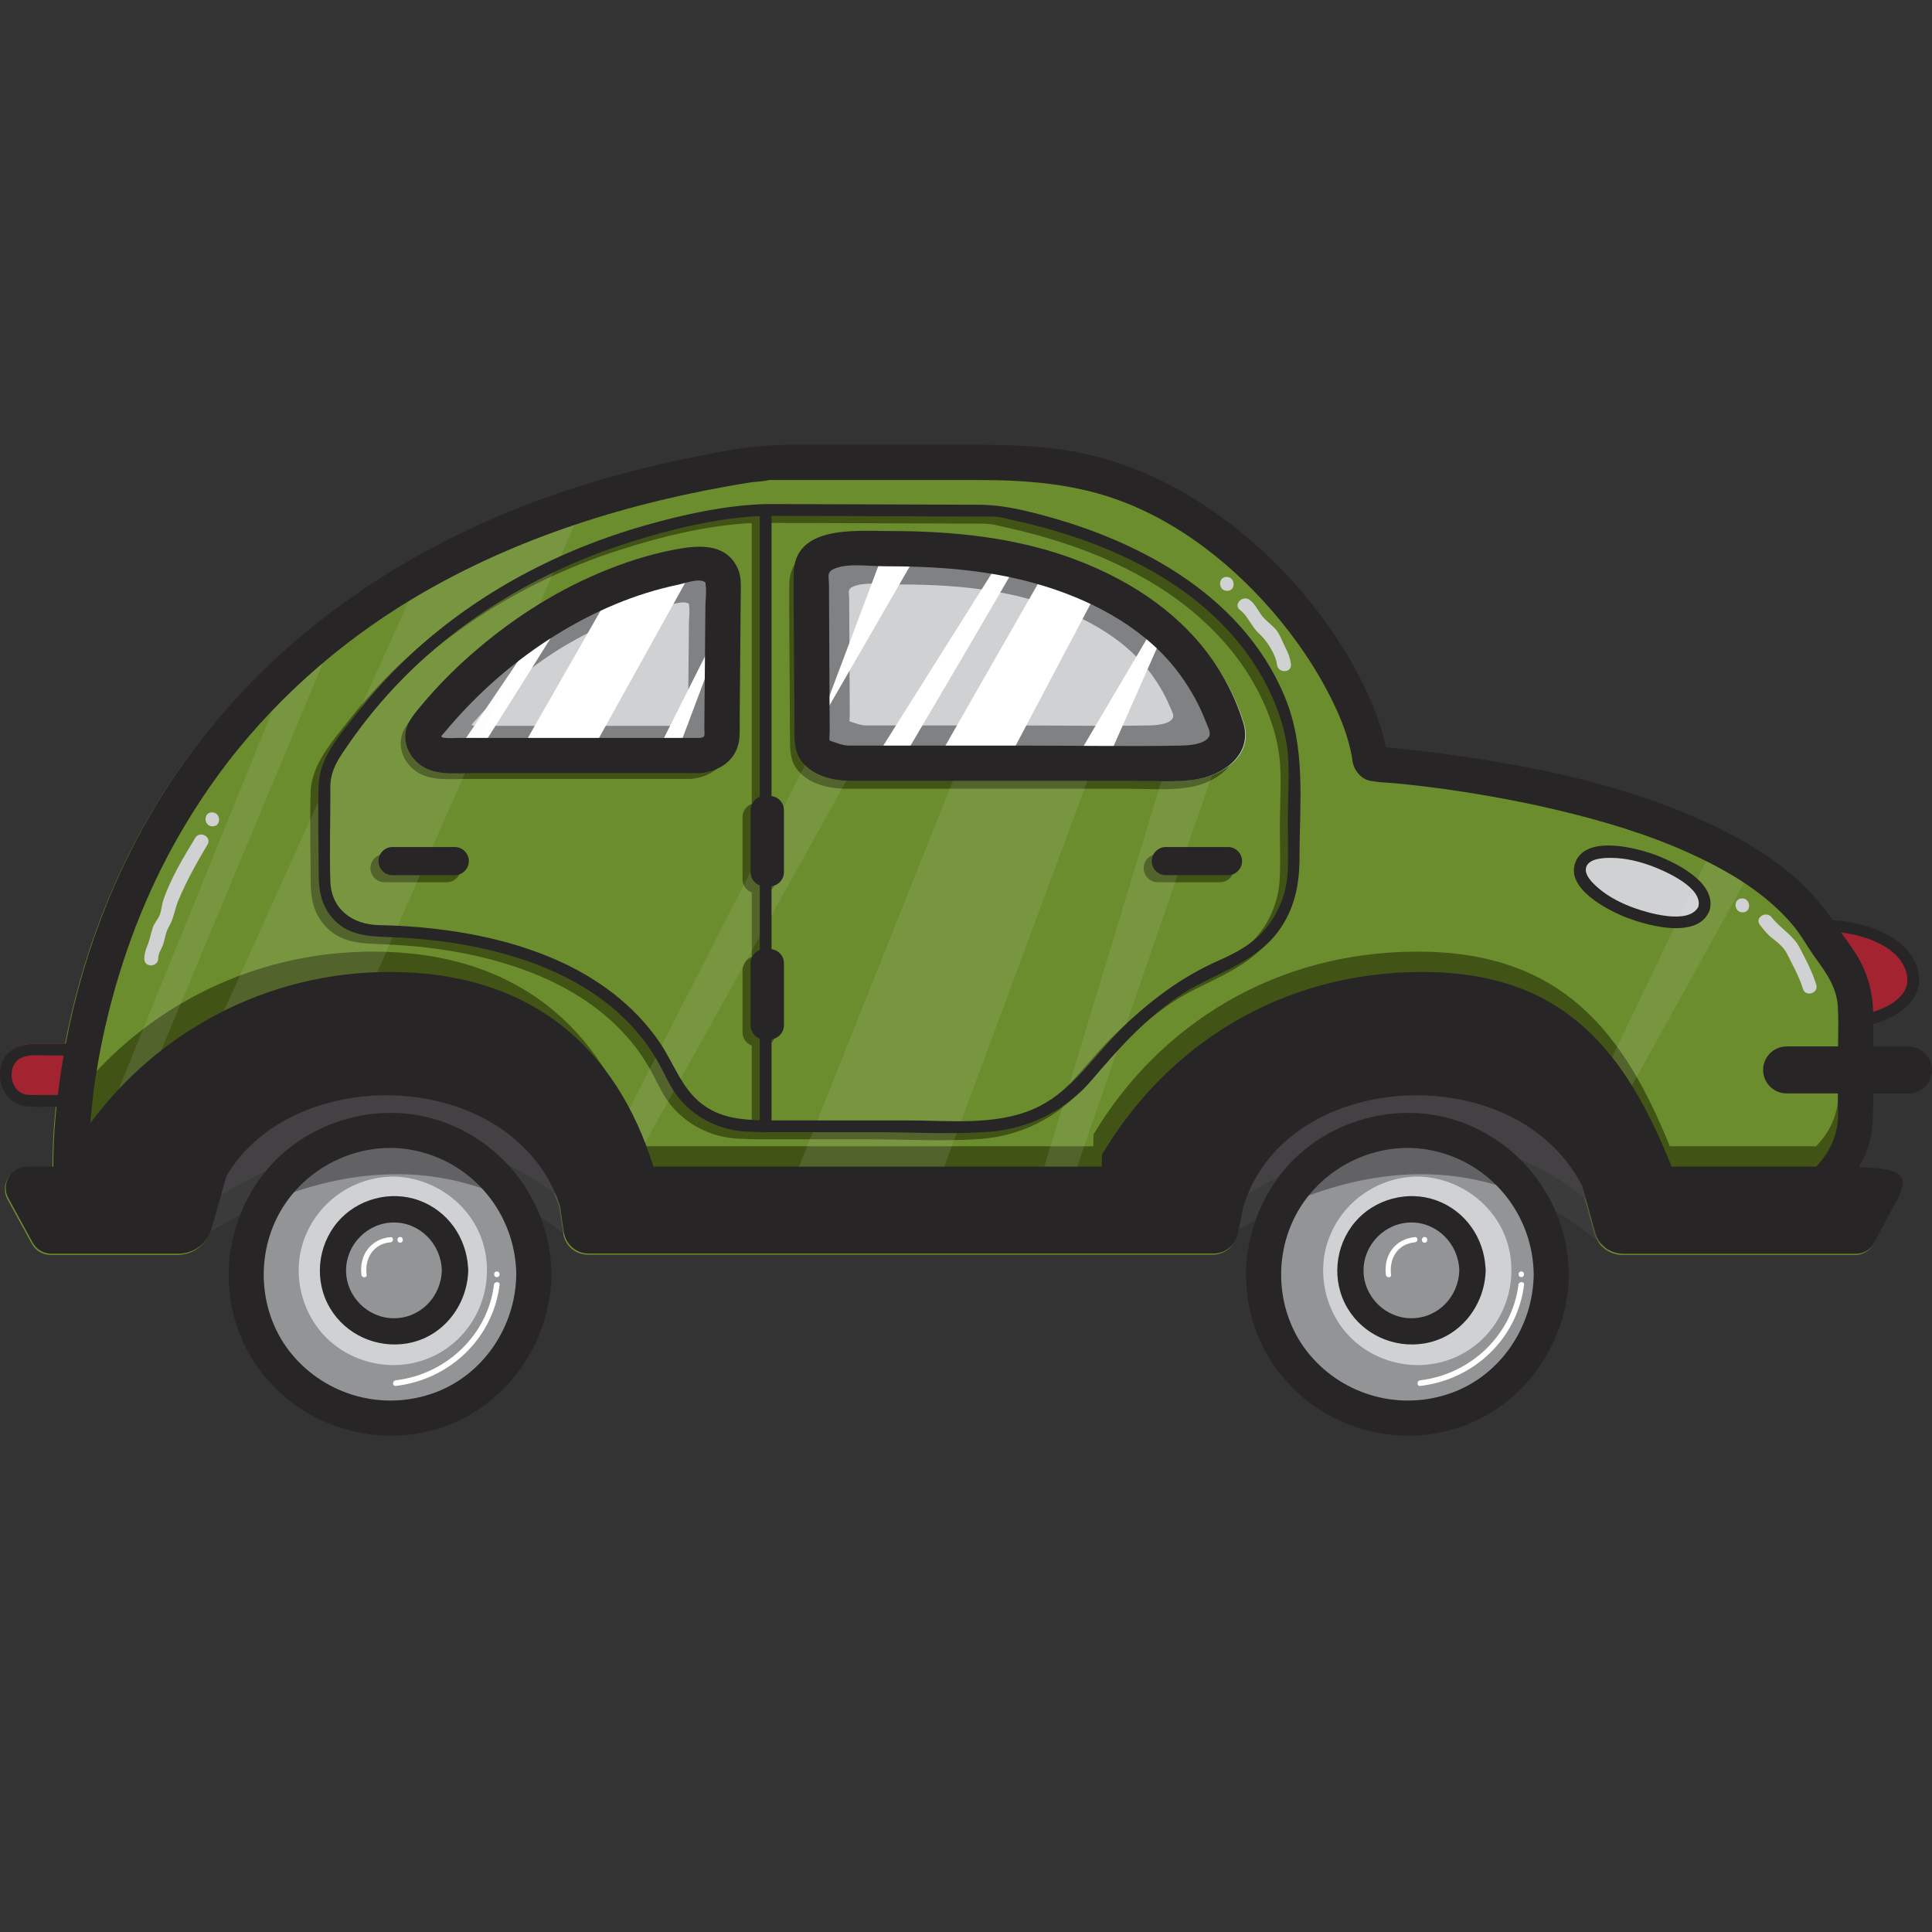 <?xml version="1.0" encoding="UTF-8"?>
<svg id="Layer_1" xmlns="http://www.w3.org/2000/svg" version="1.1" viewBox="0 0 512 512">
  <rect x="0" y="0" width="512" height="512" fill="#333333" stroke="none"/>
  <!-- Generator: Adobe Illustrator 29.1.0, SVG Export Plug-In . SVG Version: 2.1.0 Build 142)  -->
  <defs>
    <style>
      .st0 {
        fill: #e6e6e7;
        opacity: .1;
      }

      .st0, .st1 {
        isolation: isolate;
      }

      .st2 {
        fill: #a32430;
      }

      .st3 {
        fill: #929496;
      }

      .st4 {
        fill: #6b8d2d;
      }

      .st5 {
        fill: #415416;
      }

      .st6 {
        fill: #fff;
      }

      .st7 {
        fill: #808183;
      }

      .st1 {
        opacity: .6;
      }

      .st1, .st8 {
        fill: #434244;
      }

      .st9 {
        fill: #272525;
      }

      .st10 {
        fill: #d0d1d3;
      }
    </style>
  </defs>
  <g id="Color">
    <g>
      <path class="st4" d="M492.47,309.65c.74-1.31,1.4-2.67,1.95-4.11,1.42-3.71,1.74-7.59,1.74-11.53,0-4.61.32-9.21,0-13.82,0-3.92.06-7.84,0-11.76-.07-4.43-1.08-8.64-3.04-12.61-1.97-4-5.06-7.52-7.48-11.27-6.49-10.04-16.37-17.36-26.82-22.89-21.99-11.64-47.12-17.29-71.57-20.87-4.95-.73-9.92-1.37-14.9-1.89-1.64-.17-3.28-.33-4.92-.48-.14-.01-.28-.02-.43-.04-.02-.14-.04-.28-.07-.42-.16-.89-.37-1.77-.6-2.64-.58-2.22-1.33-4.39-2.17-6.53-2-5.07-4.42-9.96-7.22-14.65-6.86-11.5-15.67-21.99-25.84-30.7-12.42-10.65-26.88-18.96-42.91-22.65-9.29-2.14-18.66-2.56-28.13-2.56h-51.74c-8.36,0-15.04,1.31-23.6,2.99-13.34,2.62-26.52,6.1-39.33,10.63-39.76,14.09-75.28,38.6-99.11,73.76-15.65,23.08-25.85,49.93-30.15,77.45-1.19,7.65-2.05,15.39-2.2,23.13-.02,1.09-.07,2.21-.02,3.31h-6.96c-4.29,0-7.01,4.59-4.95,8.36l6.43,11.76c.99,1.81,2.89,2.94,4.95,2.94h33.65c4.1,0,7.7-2.72,8.81-6.66l3.94-13.92c14.5-24.67,55.01-28.17,76.48-9.71,5.58,4.8,9.74,10.76,11.94,17.66l1.04,6.94c.48,3.24,3.26,5.64,6.54,5.64h165.59c3.16,0,5.88-2.24,6.49-5.34l1.33-6.77c9.47-32.12,56.41-38.52,80.11-18.13,4.15,3.57,7.51,7.77,9.87,12.53l3.34,12.08c.93,3.36,3.99,5.69,7.47,5.69h61.7c2.01,0,3.87-1.13,4.84-2.94l6.28-11.76c2.77-6.23,1.39-7.84-10.34-8.24Z"/>
      <path class="st5" d="M327.47,193.84c-1.61-5.19-4.04-10.26-7.04-14.8-8.64-13.07-21.89-21.85-36.44-27.4-15.85-6.04-32.74-7.7-49.59-7.7-8.94,0-25.18-1.59-25.25,11.21-.05,8.79.09,17.59.13,26.38.02,4.53.04,9.06.07,13.59.02,3.51-.14,6.75,2.55,9.56,3.01,3.15,7.51,4.2,11.74,4.34h74.99c5.28,0,10.83.45,16.07-.3,7.47-1.07,15.37-6.5,12.77-14.87Z"/>
      <path class="st5" d="M192.72,153.29c-3.2-6.7-10.64-5.86-16.73-4.68-6.64,1.28-13.08,3.38-19.3,6-12.27,5.15-23.5,12.46-33.48,21.21-4.67,4.1-9.05,8.54-13.03,13.29-1.95,2.32-3.97,4.61-3.99,7.81-.02,2.97,1.55,5.64,3.9,7.37,3.78,2.78,8.89,2.14,13.34,2.14h58.71c.19.01.39.01.6,0,.34,0,.66-.03.96-.09,5.11-.64,9.25-3.92,9.55-9.39.1-1.78.03-3.59.05-5.37.07-7.51.13-15.02.2-22.53.03-3.08.05-6.16.08-9.23.02-2.25.16-4.42-.85-6.53Z"/>
      <g>
        <path class="st8" d="M50.9,322.14s54.85-45.26,103.02.04c0,0-2.48-42.44-51.95-42.44-49.35,0-51.07,42.4-51.07,42.4Z"/>
        <g>
          <path class="st3" d="M141.56,330.02c-3.48-18.39-20.23-31.52-38.67-31.74-16.52.19-31.26,10.44-37.05,25.96-5.71,15.3-.84,33.43,11.75,43.8,12.8,10.54,31.23,12.23,45.54,3.62,14.26-8.58,21.51-25.36,18.43-41.64Z"/>
          <path class="st10" d="M128.61,331.9c-2.2-11.65-12.81-19.96-24.49-20.1-10.46.12-19.79,6.61-23.46,16.44-3.62,9.69-.53,21.17,7.44,27.74,8.1,6.68,19.78,7.74,28.84,2.29,9.03-5.43,13.62-16.06,11.67-26.37Z"/>
          <path class="st3" d="M120.78,333.44c-1.49-7.85-8.64-13.46-16.52-13.56-7.06.08-13.35,4.46-15.83,11.09-2.44,6.53-.36,14.28,5.02,18.71,5.47,4.5,13.34,5.22,19.45,1.55,6.09-3.66,9.19-10.83,7.87-17.79Z"/>
          <path class="st6" d="M97.16,337.84c-.56-4.35,1.75-8.21,6.33-8.62.87-.08.88-1.45,0-1.37-5.26.47-8.36,4.81-7.7,9.99.11.86,1.48.87,1.37,0h0Z"/>
          <path class="st6" d="M106.04,329.32c.96,0,.96-1.5,0-1.5s-.96,1.5,0,1.5h0Z"/>
          <path class="st6" d="M131.67,338.45c.96,0,.96-1.5,0-1.5s-.96,1.5,0,1.5h0Z"/>
          <path class="st6" d="M130.91,340.47c-1.68,13.45-12.8,23.77-26.03,25.32-.94.11-.95,1.61,0,1.5,14.26-1.67,25.74-12.53,27.52-26.81.12-.95-1.38-.94-1.5,0Z"/>
        </g>
        <path class="st1" d="M48.72,331.28s56.38-45.26,105.9.04c0,0-.83-51.68-51.69-51.68s-54.21,51.64-54.21,51.64Z"/>
      </g>
      <g>
        <path class="st8" d="M322.4,322.14s54.85-45.26,103.02.04c0,0-2.48-42.44-51.95-42.44-49.35,0-51.07,42.4-51.07,42.4Z"/>
        <g>
          <path class="st3" d="M413.05,330.02c-3.48-18.39-20.23-31.52-38.67-31.74-16.52.19-31.26,10.44-37.05,25.96-5.71,15.3-.84,33.43,11.75,43.8,12.8,10.54,31.23,12.23,45.54,3.62,14.26-8.58,21.51-25.36,18.43-41.64Z"/>
          <path class="st10" d="M400.1,331.9c-2.2-11.65-12.81-19.96-24.49-20.1-10.46.12-19.79,6.61-23.46,16.44-3.62,9.69-.53,21.17,7.44,27.74,8.1,6.68,19.78,7.74,28.84,2.29,9.03-5.43,13.62-16.06,11.67-26.37Z"/>
          <path class="st3" d="M392.27,333.44c-1.49-7.85-8.64-13.46-16.52-13.56-7.06.08-13.35,4.46-15.83,11.09-2.44,6.53-.36,14.28,5.02,18.71,5.47,4.5,13.34,5.22,19.45,1.55,6.09-3.66,9.19-10.83,7.87-17.79Z"/>
          <path class="st6" d="M368.65,337.84c-.56-4.35,1.75-8.21,6.33-8.62.87-.08.88-1.45,0-1.37-5.26.47-8.36,4.81-7.7,9.99.11.86,1.48.87,1.37,0h0Z"/>
          <path class="st6" d="M377.53,329.32c.96,0,.96-1.5,0-1.5s-.96,1.5,0,1.5h0Z"/>
          <path class="st6" d="M403.16,338.45c.96,0,.96-1.5,0-1.5s-.96,1.5,0,1.5h0Z"/>
          <path class="st6" d="M402.4,340.47c-1.68,13.45-12.81,23.77-26.03,25.32-.94.11-.95,1.61,0,1.5,14.26-1.67,25.74-12.53,27.52-26.81.12-.95-1.38-.94-1.5,0Z"/>
        </g>
        <path class="st1" d="M320.21,331.28s56.38-45.26,105.9.04c0,0-.83-51.68-51.69-51.68s-54.21,51.64-54.21,51.64Z"/>
      </g>
      <path class="st2" d="M507.68,257.16c-2.12-8.26-12.34-11.78-19.95-12.76-2.36-.22-4.68-.24-7.05-.03-1.05.09-2.1,1.26-1.34,2.29,2.64,3.59,5.18,7.29,7.65,10.99,2.58,3.88,5.66,7.14,4.39,12.14-.31,1.21.76,2.06,1.91,1.87,7.13-1.15,16.58-5.94,14.38-14.5Z"/>
      <path class="st10" d="M329.65,191.64c-1.61-5.19-4.04-10.26-7.04-14.8-8.64-13.07-21.89-21.85-36.44-27.4-15.85-6.04-32.74-7.7-49.59-7.7-8.94,0-25.18-1.59-25.25,11.21-.05,8.79.09,17.59.13,26.38.02,4.53.04,9.06.07,13.59.02,3.51-.14,6.75,2.54,9.56,3.02,3.15,7.51,4.2,11.74,4.34h74.99c5.28,0,10.83.45,16.07-.3,7.47-1.07,15.37-6.5,12.78-14.87Z"/>
      <path class="st10" d="M194.91,151.08c-3.2-6.7-10.64-5.86-16.73-4.68-6.64,1.28-13.08,3.38-19.3,6-12.27,5.15-23.5,12.46-33.48,21.21-4.67,4.1-9.05,8.54-13.03,13.29-1.95,2.32-3.97,4.61-3.99,7.81-.02,2.97,1.55,5.64,3.9,7.37,3.78,2.78,8.89,2.14,13.34,2.14h58.71c.19.01.39.01.6,0,.34,0,.66-.03.96-.09,5.11-.64,9.25-3.92,9.55-9.39.1-1.78.03-3.59.05-5.37.07-7.51.13-15.02.2-22.53.03-3.08.05-6.16.08-9.23.02-2.25.16-4.42-.85-6.53Z"/>
      <path class="st5" d="M487.15,301.8c-.02-.18-.03-.37-.03-.56-.02-.25-.01-.48,0-.71.02-3.52.13-7.06.02-10.58-.02,1.25-.1,2.49-.34,3.7-.78,3.9-2.79,7.32-5.51,10.12-3.3,0-7.02.01-11.2.01h-27.57c-12.42-30.73-29-51.59-66.86-51.59s-68.48,19.43-85.85,48.4c-.05,1.26-.07,2.33-.07,3.19h-120.2c-9.92-31.39-32.72-51.59-70.72-51.59-29.38,0-55.78,12.57-74.03,32.55-1.58,5.63-2.9,11.33-3.96,17.07-.3,1.6-.57,3.2-.82,4.8-.13.81-.25,1.62-.37,2.43-.05.34-.1.68-.14,1.01,0,.03,0,.05-.01.08-.32,2.56-.62,5.13-.84,7.7-.04.41-.07.82-.1,1.23,18.16-24.31,47.35-40.09,80.27-40.09,38,0,60.81,20.19,70.72,51.59h120.2c0-.86.03-1.93.07-3.19,17.37-28.97,49.31-48.4,85.85-48.4s54.44,20.86,66.86,51.59h27.57c4.18,0,7.9-.01,11.2-.01,2.72-2.8,4.73-6.23,5.51-10.12.5-2.51.32-5.15.32-7.69,0-3.66.24-7.28.03-10.94Z"/>
      <path class="st2" d="M22.47,278.1c0-.84-.71-1.55-1.55-1.55h-10.92c-4.45,0-8.83,1.49-9.68,6.52-.87,5.18,2.3,9.92,7.71,10.16,3.34.15,6.71,0,10.05,0,.77,0,1.65-.71,1.55-1.55-.16-1.47-.1-2.4.28-3.9,1.09-3.22,2.57-6.21,2.56-9.67Z"/>
      <path class="st10" d="M451.72,240.84c-1.4,3.94-9.85,4.52-18.88,1.3-9.02-3.22-15.2-9.01-13.8-12.95s9.85-4.52,18.88-1.3c9.02,3.22,15.2,9.02,13.8,12.95Z"/>
      <g>
        <path class="st5" d="M338.26,186.31c-11.55-27.5-40.26-42.24-67.86-48.87-4.75-1.14-8.71-1.79-13.46-1.81-5.87-.02-11.74-.04-17.6-.06-12.11-.04-24.21-.08-36.32-.12-.75,0-1.49,0-2.24,0-10.69.33-21.56,2.71-31.79,5.61-22.75,6.44-44.24,17.68-61.69,33.73-5.34,4.91-10.28,10.26-14.75,15.97-4.3,5.5-10.01,11.79-10.23,19.09-.24,7.83,0,15.69,0,23.52,0,4.23.61,8.17,3.44,11.55,4.05,4.84,9.45,5.09,15.27,5.3,11.15.39,22.32,1.92,33.01,5.18,12.34,3.75,24.15,10.03,32.63,19.94,2.25,2.62,4.21,5.48,5.88,8.49,1.68,3.04,2.94,6.2,5.14,8.92,4.34,5.38,10.81,8.6,17.69,9,1.8.1,3.6.12,5.4.17h29.16c9.99,0,20.21.65,30.18-.11,10.36-.79,20.23-5.67,26.99-13.6,7.03-8.25,14.03-16.1,23.07-22.26,8.75-5.97,19.81-8.36,26.38-17.14,4.37-5.84,5.71-12.53,5.71-19.66,0-14.61,1.77-29.09-4-42.83ZM185.04,295.24c-6.35-4.13-8.29-11.16-12.34-17.12-6.79-9.98-16.71-17.24-27.71-22.02-10.31-4.47-21.37-6.93-32.51-8.17-4.69-.52-9.41-.82-14.13-.9-6.99-.13-12.67-4.13-12.93-11.58-.26-7.55,0-15.15,0-22.71,0-.96-.04-1.93,0-2.89.18-4.32,2.55-7.5,4.93-10.93,4.17-6.02,8.85-11.68,13.97-16.92,16.65-17.06,37.78-29.24,60.43-36.43,11.02-3.5,22.84-6.38,34.48-6.95v74.41c-1.43.53-2.45,1.9-2.45,3.5v16.48c0,1.6,1.03,2.97,2.45,3.5v17.1c-1.43.53-2.45,1.9-2.45,3.5v16.48c0,1.6,1.03,2.97,2.45,3.5v21.65c-5.02-.19-9.78-.64-14.19-3.5ZM339.12,233.04c-.26,5.27-2.24,10.44-5.54,14.56-3.47,4.32-7.88,6.68-12.85,8.87-10.06,4.45-19,11.23-26.68,19.05-7.3,7.44-12.64,16.17-22.63,20.4-10.08,4.27-22.27,2.87-32.99,2.87h-36.09v-21.5c1.85-.22,3.29-1.8,3.29-3.7v-16.48c0-1.9-1.44-3.48-3.29-3.7v-16.69c1.85-.22,3.29-1.8,3.29-3.7v-16.48c0-1.9-1.44-3.48-3.29-3.7v-74.27c19.42.07,38.84.13,58.27.2,2.06,0,4,.56,6.02,1,5.3,1.17,10.54,2.59,15.69,4.3,8.48,2.82,16.7,6.46,24.3,11.19,10.54,6.57,19.79,15.35,25.88,26.25,3.2,5.73,5.63,12.1,6.5,18.64.74,5.54.17,12.9.17,18.88,0,4.65.19,9.35-.04,14Z"/>
        <path class="st5" d="M323.3,226.34h-16.48c-2.05,0-3.73,1.68-3.73,3.73h0c0,2.05,1.68,3.73,3.73,3.73h16.48c2.05,0,3.73-1.68,3.73-3.73h0c0-2.05-1.68-3.73-3.73-3.73Z"/>
        <path class="st5" d="M118.38,226.34h-16.48c-2.05,0-3.73,1.68-3.73,3.73h0c0,2.05,1.68,3.73,3.73,3.73h16.48c2.05,0,3.73-1.68,3.73-3.73h0c0-2.05-1.68-3.73-3.73-3.73Z"/>
      </g>
      <path class="st7" d="M321.19,189.77c-1.38-4.15-6.18-10.54-8.75-14.17-7.4-10.45-18.76-17.48-31.22-21.91-13.58-4.83-28.06-6.15-42.5-6.15-7.66,0-21.57-1.27-21.64,8.96-.04,7.03.07,14.07.11,21.1.02,3.62.04,7.25.06,10.87.01,2.81-.12,5.4,2.18,7.64,2.58,2.52,6.44,3.36,10.06,3.47h64.26c4.52,0,19.11.36,23.61-.24,6.4-.85,6.06-2.87,3.83-9.57ZM310.7,190.47c-1.09,1.58-4.62,1.75-6.35,1.78-11.67.21-23.36,0-35.03,0h-39.82c-1.57-.05-2.62-.56-4.05-.96-.15-.04-.24-.12-.3-.17-.07-.54.05-1.22.05-1.71-.02-3.07-.03-6.15-.05-9.23-.04-7.12-.08-14.24-.11-21.36-.01-1.89-.62-2.78,1.37-3.5,3.1-1.12,7.58-.45,10.81-.45,12.46,0,24.7.75,36.68,4.21,11.62,3.36,23.13,9.21,30.4,18.49,2.34,2.98,4.39,6.41,5.72,9.68.46,1.13,1.31,2.32.69,3.22Z"/>
      <path class="st7" d="M189.57,157.04c-2.68-5.38-8.9-4.7-14-3.76-5.56,1.03-10.94,2.71-16.15,4.81-10.26,4.14-19.66,10-28.01,17.02-3.91,3.29-7.57,6.85-10.9,10.67-1.63,1.86-5,4.74-5.02,7.31-.02,2.38-1.29,3.23.68,4.62,3.16,2.23,11.71,1.97,15.43,1.97h49.11c.16,0,.33.01.5,0,.29,0,.55-.03.81-.07,4.28-.52,7.74-3.15,7.99-7.53.08-1.43.03-2.88.04-4.31.06-6.02.11-12.05.16-18.08.02-2.47.04-4.94.07-7.41.02-1.8.14-3.55-.71-5.24ZM124.78,191.99s.07.03.09.04c-.03-.02-.06-.03-.09-.04ZM124.93,192.14s.01-.02.02-.03c0,.02,0,.03-.02.03ZM128.53,192.36c-.81,0-1.68.09-2.49,0-.14-.02-.29,0-.43-.02-.28-.03-.43-.15-.64-.26.27-.4.66-.78.97-1.13.73-.83,1.47-1.66,2.23-2.47,6.34-6.76,13.66-12.67,21.73-17.47,8.28-4.91,17.31-8.64,26.88-10.53,1.33-.26,4.51-1.42,5.73-.47.26.2,0-.11.1.47.25,1.39-.03,3.06-.04,4.47-.05,6-.11,11.99-.16,17.99-.02,2.41-.04,4.81-.07,7.22-.01,1.59.43,2.11-1.14,2.2-17.56,0-35.12,0-52.68,0Z"/>
      <g>
        <path class="st6" d="M278.76,152.99c-.83-.06-1.62-.25-2.37-.6l-30.81,53.9,18.9.16,24.55-46.47c-3.56-2.11-7.04-4.29-10.28-7Z"/>
        <polygon class="st6" points="234.91 144.3 217.07 191.72 243.97 145.12 234.91 144.3"/>
        <path class="st6" d="M285.53,204.6c1.06,0,2.01.17,2.86.46.28-.02.57-.04.87-.04.91,0,1.73.13,2.48.34l17.01-38.49c-.81-.56-1.6-1.14-2.35-1.76l-23.53,39.88c.8-.25,1.69-.39,2.67-.39Z"/>
        <path class="st6" d="M265.27,148.05l-33.94,53.92,7.51-.18s31.24-53,31.24-53.55l-4.8-.19Z"/>
      </g>
      <g>
        <path class="st6" d="M168.59,150.09c-.83-.06-1.62-.25-2.37-.6l-30.81,53.9,18.9.16,28.41-51.16c-3.55-2.11-10.9.41-14.14-2.3Z"/>
        <path class="st6" d="M187.56,172.49l-15.61,31.07,5.69.65,11.44-30.4c-.52-.42-1.03-.86-1.51-1.32Z"/>
        <path class="st6" d="M148.23,159.03l-27.07,40.03,5.99-.14s24.91-39.35,24.91-39.76l-3.83-.14Z"/>
      </g>
      <g>
        <polygon class="st0" points="78.01 174.02 29.01 294.68 34.26 298.63 86.4 173.71 78.01 174.02"/>
        <polygon class="st0" points="110.78 153.84 45.77 298.01 88.59 283.48 153.85 135.44 110.78 153.84"/>
        <polygon class="st0" points="159.8 307.45 167.88 308.38 227.47 201.19 214.86 199.8 159.8 307.45"/>
        <polygon class="st0" points="274.28 317.26 282.36 318.2 321.92 203.34 309.31 201.95 274.28 317.26"/>
        <polygon class="st0" points="422.23 290.64 430.32 291.58 465.61 227.83 453 226.44 422.23 290.64"/>
        <polygon class="st0" points="254.47 202.04 209.19 315.55 247.07 317.73 290.65 200.29 254.47 202.04"/>
      </g>
      <path class="st10" d="M461.66,238.09c-2.38,0-2.23,3.7.16,3.7,2.38,0,2.23-3.7-.16-3.7Z"/>
      <path class="st10" d="M481.33,260.95c-1.04-3.42-2.75-6.6-4.38-9.76-1.75-3.39-5.16-5.14-7.43-8.08-1.44-1.87-4.6.07-3.14,1.96,1.04,1.35,1.98,2.55,3.33,3.6,1.47,1.13,3,2.38,3.85,4.06,1.53,3.03,3.24,6.07,4.23,9.32.69,2.28,4.23,1.18,3.54-1.1Z"/>
      <path class="st10" d="M51.73,222.06c-3.13,5.22-6.53,10.73-8.46,16.55-.44,1.32-.45,2.82-1.04,4.09-.52,1.13-1.34,1.93-1.74,3.14-.53,1.58-.77,3.16-1.42,4.72-.5,1.21-.82,2.23-.83,3.56-.01,2.38,3.69,2.23,3.7-.16,0-1.33.91-2.51,1.31-3.74.54-1.63.61-3.12,1.51-4.64,1.31-2.22,1.5-4.55,2.49-6.91,2.17-5.19,4.86-10.05,7.74-14.85,1.23-2.05-2.03-3.8-3.26-1.77Z"/>
      <path class="st10" d="M56.18,215.29c-2.38,0-2.23,3.7.16,3.7s2.23-3.7-.16-3.7Z"/>
      <path class="st10" d="M325.05,152.89c-2.38,0-2.23,3.7.16,3.7,2.38,0,2.23-3.7-.16-3.7Z"/>
      <path class="st10" d="M342.11,176.01c-.2-1.63-.71-2.94-1.46-4.39-.81-1.56-1.51-3.72-2.74-5.02-1.33-1.4-2.79-2.33-3.92-4.01-.9-1.34-1.5-2.63-2.82-3.61-1.89-1.41-4.45,1.28-2.54,2.69,2.07,1.54,3.03,4.42,5,6.19,2.01,1.81,4.43,5.45,4.79,8.3.29,2.35,3.99,2.22,3.7-.16Z"/>
    </g>
  </g>
  <g id="Stroke">
    <g>
      <path class="st9" d="M322.38,176.43c-8.7-13.29-22.04-22.23-36.69-27.87-15.96-6.15-32.97-7.83-49.94-7.83-9,0-25.35-1.61-25.42,11.4-.05,8.94.09,17.88.13,26.83.02,4.61.05,9.22.07,13.83.02,3.57-.14,6.87,2.56,9.72,3.04,3.2,7.57,4.27,11.82,4.41h75.51c5.31,0,10.9.45,16.18-.31,7.52-1.08,15.48-6.61,12.86-15.13-1.62-5.28-4.07-10.43-7.09-15.05ZM320.34,195.33c-1.29,2.01-5.43,2.22-7.47,2.26-13.71.26-27.45,0-41.16,0h-46.79c-1.85-.06-3.08-.71-4.75-1.22-.17-.05-.29-.15-.35-.22-.08-.69.06-1.56.06-2.18-.02-3.91-.04-7.82-.06-11.73-.04-9.05-.09-18.11-.13-27.16-.01-2.4-.73-3.53,1.61-4.45,3.64-1.42,8.9-.57,12.7-.57,14.64,0,29.03.95,43.1,5.36,13.65,4.27,27.18,11.71,35.72,23.51,2.75,3.79,5.16,8.15,6.72,12.3.54,1.44,1.53,2.96.81,4.1Z"/>
      <path class="st9" d="M124.73,173.55c-4.75,4.19-9.2,8.73-13.25,13.6-1.98,2.38-4.04,4.72-4.06,8-.02,3.04,1.58,5.77,3.97,7.54,3.84,2.85,9.05,2.19,13.57,2.19h59.71c.2.01.4.01.61,0,.35,0,.67-.03.98-.09,5.2-.66,9.41-4.02,9.72-9.61.1-1.82.03-3.67.05-5.5.07-7.68.13-15.37.2-23.05.03-3.15.06-6.3.08-9.45.02-2.3.16-4.52-.86-6.68-3.26-6.85-10.82-6-17.02-4.79-6.76,1.31-13.3,3.46-19.63,6.14-12.47,5.27-23.9,12.75-34.05,21.7ZM179.9,154.91c1.62-.34,5.48-1.81,6.97-.6.32.26,0-.14.12.6.31,1.77-.03,3.91-.05,5.7-.07,7.65-.13,15.3-.2,22.94-.03,3.07-.05,6.14-.08,9.21-.02,2.03.52,2.69-1.39,2.8h-64.05c-.99,0-2.04.11-3.02,0-.17-.02-.35,0-.52-.03-.33-.04-.53-.2-.78-.33.33-.51.8-.99,1.18-1.44.89-1.07,1.79-2.11,2.72-3.15,7.71-8.63,16.6-16.16,26.43-22.28,10.07-6.27,21.04-11.02,32.68-13.42Z"/>
      <path class="st9" d="M117.88,297.47c-16.63-6.19-36.39-.76-47.55,13.01-11.26,13.9-13.05,33.76-3.76,49.21,9.32,15.51,27.58,23.41,45.27,19.99,19.88-3.84,34.08-21.96,34.3-41.95-.2-17.99-11.39-33.98-28.26-40.26ZM115.01,369.14c-13.41,4.85-28.41.79-37.56-10.12-9.01-10.74-9.99-26.6-2.82-38.54,7.14-11.89,21.5-18.42,35.15-15.62,15.66,3.2,26.86,16.94,27.04,32.88-.16,13.78-8.69,26.66-21.81,31.41Z"/>
      <path class="st9" d="M111.07,318.13c-7.58-2.78-16.48-.39-21.66,5.79-5.33,6.36-6.21,15.61-1.93,22.78,4.19,7.03,12.37,10.67,20.4,9.32,9.26-1.56,15.72-9.69,16.19-18.83.02-.17.03-.35.02-.54,0-.23-.01-.45-.04-.66-.46-8.01-5.34-15.06-12.99-17.87ZM104.4,349.35c-6.91.02-12.71-5.78-12.69-12.69.02-6.93,5.75-12.69,12.69-12.69s12.51,5.77,12.69,12.69c-.18,6.94-5.63,12.68-12.69,12.69Z"/>
      <path class="st9" d="M387.51,297.47c-16.63-6.19-36.39-.76-47.55,13.01-11.26,13.9-13.05,33.76-3.76,49.21,9.32,15.51,27.58,23.41,45.27,19.99,19.88-3.84,34.08-21.96,34.3-41.95-.2-17.99-11.39-33.98-28.26-40.26ZM384.64,369.14c-13.41,4.85-28.41.79-37.56-10.12-9.01-10.74-9.99-26.6-2.82-38.54,7.14-11.89,21.5-18.42,35.15-15.62,15.66,3.2,26.86,16.94,27.04,32.88-.16,13.78-8.69,26.66-21.81,31.41Z"/>
      <path class="st9" d="M380.7,318.13c-7.58-2.78-16.48-.39-21.66,5.79-5.33,6.36-6.21,15.61-1.93,22.78,4.19,7.03,12.37,10.67,20.4,9.32,9.26-1.56,15.72-9.69,16.19-18.83.02-.17.03-.35.02-.54,0-.23-.01-.45-.04-.66-.46-8.01-5.34-15.06-12.99-17.87ZM374.04,349.35c-6.91.02-12.71-5.78-12.69-12.69.02-6.93,5.76-12.69,12.69-12.69s12.51,5.77,12.69,12.69c-.18,6.94-5.63,12.68-12.69,12.69Z"/>
      <path class="st9" d="M272.53,135.57c-4.75-1.14-8.71-1.79-13.46-1.81-5.87-.02-11.74-.04-17.6-.06-12.11-.04-24.21-.08-36.32-.12-.75,0-1.49,0-2.24,0-10.69.33-21.56,2.71-31.79,5.61-22.75,6.44-44.24,17.68-61.69,33.73-5.34,4.91-10.28,10.26-14.75,15.97-4.3,5.5-10.01,11.79-10.23,19.09-.24,7.83,0,15.69,0,23.52,0,4.23.61,8.17,3.44,11.55,4.05,4.84,9.45,5.09,15.27,5.3,11.15.39,22.32,1.92,33.01,5.17,12.34,3.75,24.15,10.03,32.63,19.94,2.25,2.62,4.21,5.48,5.88,8.49,1.68,3.04,2.94,6.2,5.14,8.92,4.34,5.38,10.81,8.6,17.69,9,1.8.1,3.6.12,5.4.17h29.16c9.99,0,20.21.65,30.18-.11,10.36-.79,20.23-5.67,26.99-13.6,7.03-8.25,14.03-16.1,23.06-22.26,8.75-5.97,19.81-8.36,26.38-17.14,4.37-5.84,5.71-12.53,5.71-19.66,0-14.61,1.77-29.09-4-42.83-11.54-27.5-40.25-42.24-67.86-48.87ZM201.36,190.49v20.68c-1.43.53-2.45,1.9-2.45,3.5v16.48c0,1.6,1.03,2.97,2.45,3.5v17.1c-1.43.53-2.45,1.9-2.45,3.5v16.48c0,1.6,1.03,2.97,2.45,3.5v21.65c-5.02-.18-9.77-.63-14.19-3.5-6.35-4.13-8.29-11.16-12.34-17.12-6.79-9.98-16.72-17.24-27.71-22.02-10.31-4.47-21.37-6.93-32.51-8.17-4.69-.52-9.41-.82-14.13-.9-6.99-.13-12.67-4.13-12.93-11.58-.26-7.55,0-15.15,0-22.71,0-.96-.04-1.93,0-2.89.18-4.32,2.55-7.5,4.93-10.93,4.17-6.02,8.85-11.68,13.97-16.92,16.65-17.06,37.78-29.24,60.43-36.43,11.02-3.5,22.84-6.38,34.48-6.95,0,17.91,0,35.82,0,53.73ZM341.28,217.17c0,4.65.2,9.35-.04,14-.26,5.27-2.24,10.44-5.54,14.56-3.47,4.32-7.88,6.68-12.85,8.87-10.06,4.45-19,11.23-26.68,19.05-7.3,7.44-12.64,16.17-22.63,20.4-10.08,4.27-22.27,2.87-32.99,2.87h-36.09v-21.5c1.85-.22,3.29-1.8,3.29-3.7v-16.48c0-1.9-1.44-3.48-3.29-3.7v-16.69c1.85-.22,3.29-1.8,3.29-3.7v-16.48c0-1.9-1.44-3.48-3.29-3.7v-74.27c19.42.07,38.84.13,58.27.2,2.06,0,4,.56,6.02,1,5.3,1.17,10.54,2.59,15.69,4.3,8.48,2.82,16.7,6.46,24.3,11.19,10.54,6.57,19.79,15.35,25.88,26.25,3.2,5.73,5.63,12.1,6.5,18.64.74,5.54.17,12.9.17,18.88Z"/>
      <path class="st9" d="M505.78,277.34h-9.38c0-1.99.02-3.97.02-5.96,6.61-1.8,13.78-6.52,11.84-14.26-2.12-8.44-12.34-12.04-19.95-13.04-.89-.09-1.76-.13-2.64-.16-6.49-9.89-16.27-17.12-26.62-22.59-21.99-11.64-47.12-17.29-71.57-20.87-4.95-.73-9.92-1.37-14.9-1.89-1.64-.17-3.28-.33-4.92-.48-.14-.01-.28-.02-.43-.04-.02-.14-.04-.28-.07-.42-.16-.89-.37-1.77-.6-2.64-.58-2.22-1.33-4.39-2.17-6.53-2-5.07-4.42-9.96-7.22-14.65-6.86-11.5-15.67-21.99-25.84-30.7-12.42-10.65-26.88-18.96-42.91-22.65-9.29-2.14-18.66-2.56-28.13-2.56h-51.74c-8.36,0-15.04,1.31-23.6,2.99-13.34,2.62-26.51,6.1-39.33,10.63-39.76,14.08-75.28,38.6-99.11,73.76-14.48,21.36-24.29,45.96-29.08,71.32h-7.61c-4.45,0-8.83,1.49-9.68,6.52-.87,5.18,2.3,9.92,7.71,10.16,2.36.1,4.75.06,7.12.03-.44,4.18-.73,8.37-.81,12.56-.02,1.09-.07,2.21-.02,3.31h-6.96c-4.29,0-7.01,4.59-4.95,8.36l6.43,11.76c.99,1.81,2.89,2.94,4.95,2.94h33.65c4.1,0,7.7-2.72,8.81-6.66l3.94-13.91c14.5-24.67,55.01-28.17,76.48-9.71,5.59,4.8,9.74,10.76,11.94,17.66l1.03,6.94c.48,3.24,3.26,5.64,6.54,5.64h165.59c3.16,0,5.88-2.24,6.49-5.34l1.33-6.77c9.47-32.12,56.41-38.52,80.11-18.13,4.15,3.57,7.51,7.77,9.87,12.53l3.34,12.08c.93,3.36,3.99,5.69,7.47,5.69h61.7c2.02,0,3.87-1.13,4.84-2.94l6.28-11.76c2.77-6.23,1.4-7.84-10.33-8.24.74-1.31,1.4-2.67,1.95-4.11,1.42-3.71,1.74-7.59,1.74-11.53,0-1.3.02-2.59.06-3.89h9.33c3.42,0,6.22-2.8,6.22-6.22s-2.8-6.22-6.22-6.22ZM16.36,282.74c-.39,2.47-.73,4.95-1.03,7.44h-5.59c-1.45,0-2.98.14-4.28-.64-2.37-1.42-3.06-5.14-1.68-7.5,1.78-3.05,6.01-2.32,8.99-2.32h4.11c-.17,1.01-.35,2.01-.51,3.02ZM473.44,289.77h13.64c0,.52-.01,1.05-.01,1.58,0,2.54.18,5.19-.31,7.69-.78,3.9-2.76,7.32-5.45,10.12-3.26,0-6.94.01-11.07.01h-27.25c-12.27-30.73-28.66-51.59-66.09-51.59s-67.69,19.43-84.85,48.4c-.05,1.26-.07,2.33-.07,3.19h-118.81c-9.8-31.39-32.34-51.59-69.9-51.59-32.54,0-61.39,15.78-79.34,40.09.03-.41.06-.82.1-1.23.22-2.57.51-5.14.83-7.7,0-.03,0-.05.01-.08.05-.34.09-.68.14-1.01.12-.81.24-1.62.36-2.43.25-1.6.52-3.2.81-4.8,1.33-7.32,3.09-14.57,5.25-21.69,5.44-17.92,13.14-34.27,24.04-50.05,13.01-18.82,30.35-35.15,49.92-47.56,26.25-16.64,56.11-26.58,86.57-32.1,2.3-.42,4.6-.81,6.91-1.18,1.27-.2,3.33-.2,4.89-.63h55.4c13.27,0,26.17,1,38.72,5.87,17.26,6.7,32.43,19.65,43.65,34.2,5.03,6.52,9.43,13.63,12.83,21.14,1.21,2.68,2.25,5.48,3.04,8.33.34,1.24.62,2.49.86,3.75.05.27.09.54.13.8-.18-1.14.04.51.1.77.34,1.44,1.08,2.7,2.2,3.66.96.83,2,1.21,3,1.27,2.1.4,4.37.41,6.47.61,3.65.35,7.29.78,10.93,1.26,3.79.5,9.54,1.39,14.07,2.19,5.75,1.02,11.47,2.18,17.14,3.52,12,2.83,23.99,6.34,35.24,11.44,10.19,4.61,20.25,10.47,27.55,19.12,2.24,2.65,3.92,5.83,5.98,8.67,2.96,4.09,5.72,7.89,5.99,13.13.18,3.44.09,6.92.04,10.38h-13.64c-3.42,0-6.22,2.8-6.22,6.22s2.79,6.22,6.21,6.22ZM496.39,268.08c-.07-4.42-1.08-8.64-3.04-12.61-1.45-2.94-3.5-5.63-5.45-8.33.14.01.27.02.41.03,6.08.8,14.62,3.61,16.77,10.14,1.93,5.86-3.6,9.28-8.68,10.83v-.06Z"/>
      <path class="st9" d="M439.22,226.76c-5.11-1.98-18.87-5.73-21.74,1.82-2.56,6.76,8.14,12.34,12.77,14.26,5.32,2.2,19.26,6.36,22.66-1.22.06-.11.12-.24.16-.38,2-7.21-8.74-12.5-13.86-14.48ZM450.1,240.29c-2.58,4.88-13.3,1.66-16.99.34-3.38-1.21-6.78-2.9-9.52-5.27-1.37-1.18-3.89-3.48-3.23-5.56.77-2.42,4.89-2.48,6.9-2.45,3.61.06,7.24.94,10.61,2.21,3.41,1.29,13.46,5.63,12.22,10.72Z"/>
      <path class="st9" d="M325.43,224.47h-16.48c-2.05,0-3.73,1.68-3.73,3.73s1.68,3.73,3.73,3.73h16.48c2.05,0,3.73-1.68,3.73-3.73s-1.68-3.73-3.73-3.73Z"/>
      <path class="st9" d="M120.51,224.47h-16.48c-2.05,0-3.73,1.68-3.73,3.73s1.68,3.73,3.73,3.73h16.48c2.05,0,3.73-1.68,3.73-3.73s-1.68-3.73-3.73-3.73Z"/>
    </g>
  </g>
</svg>